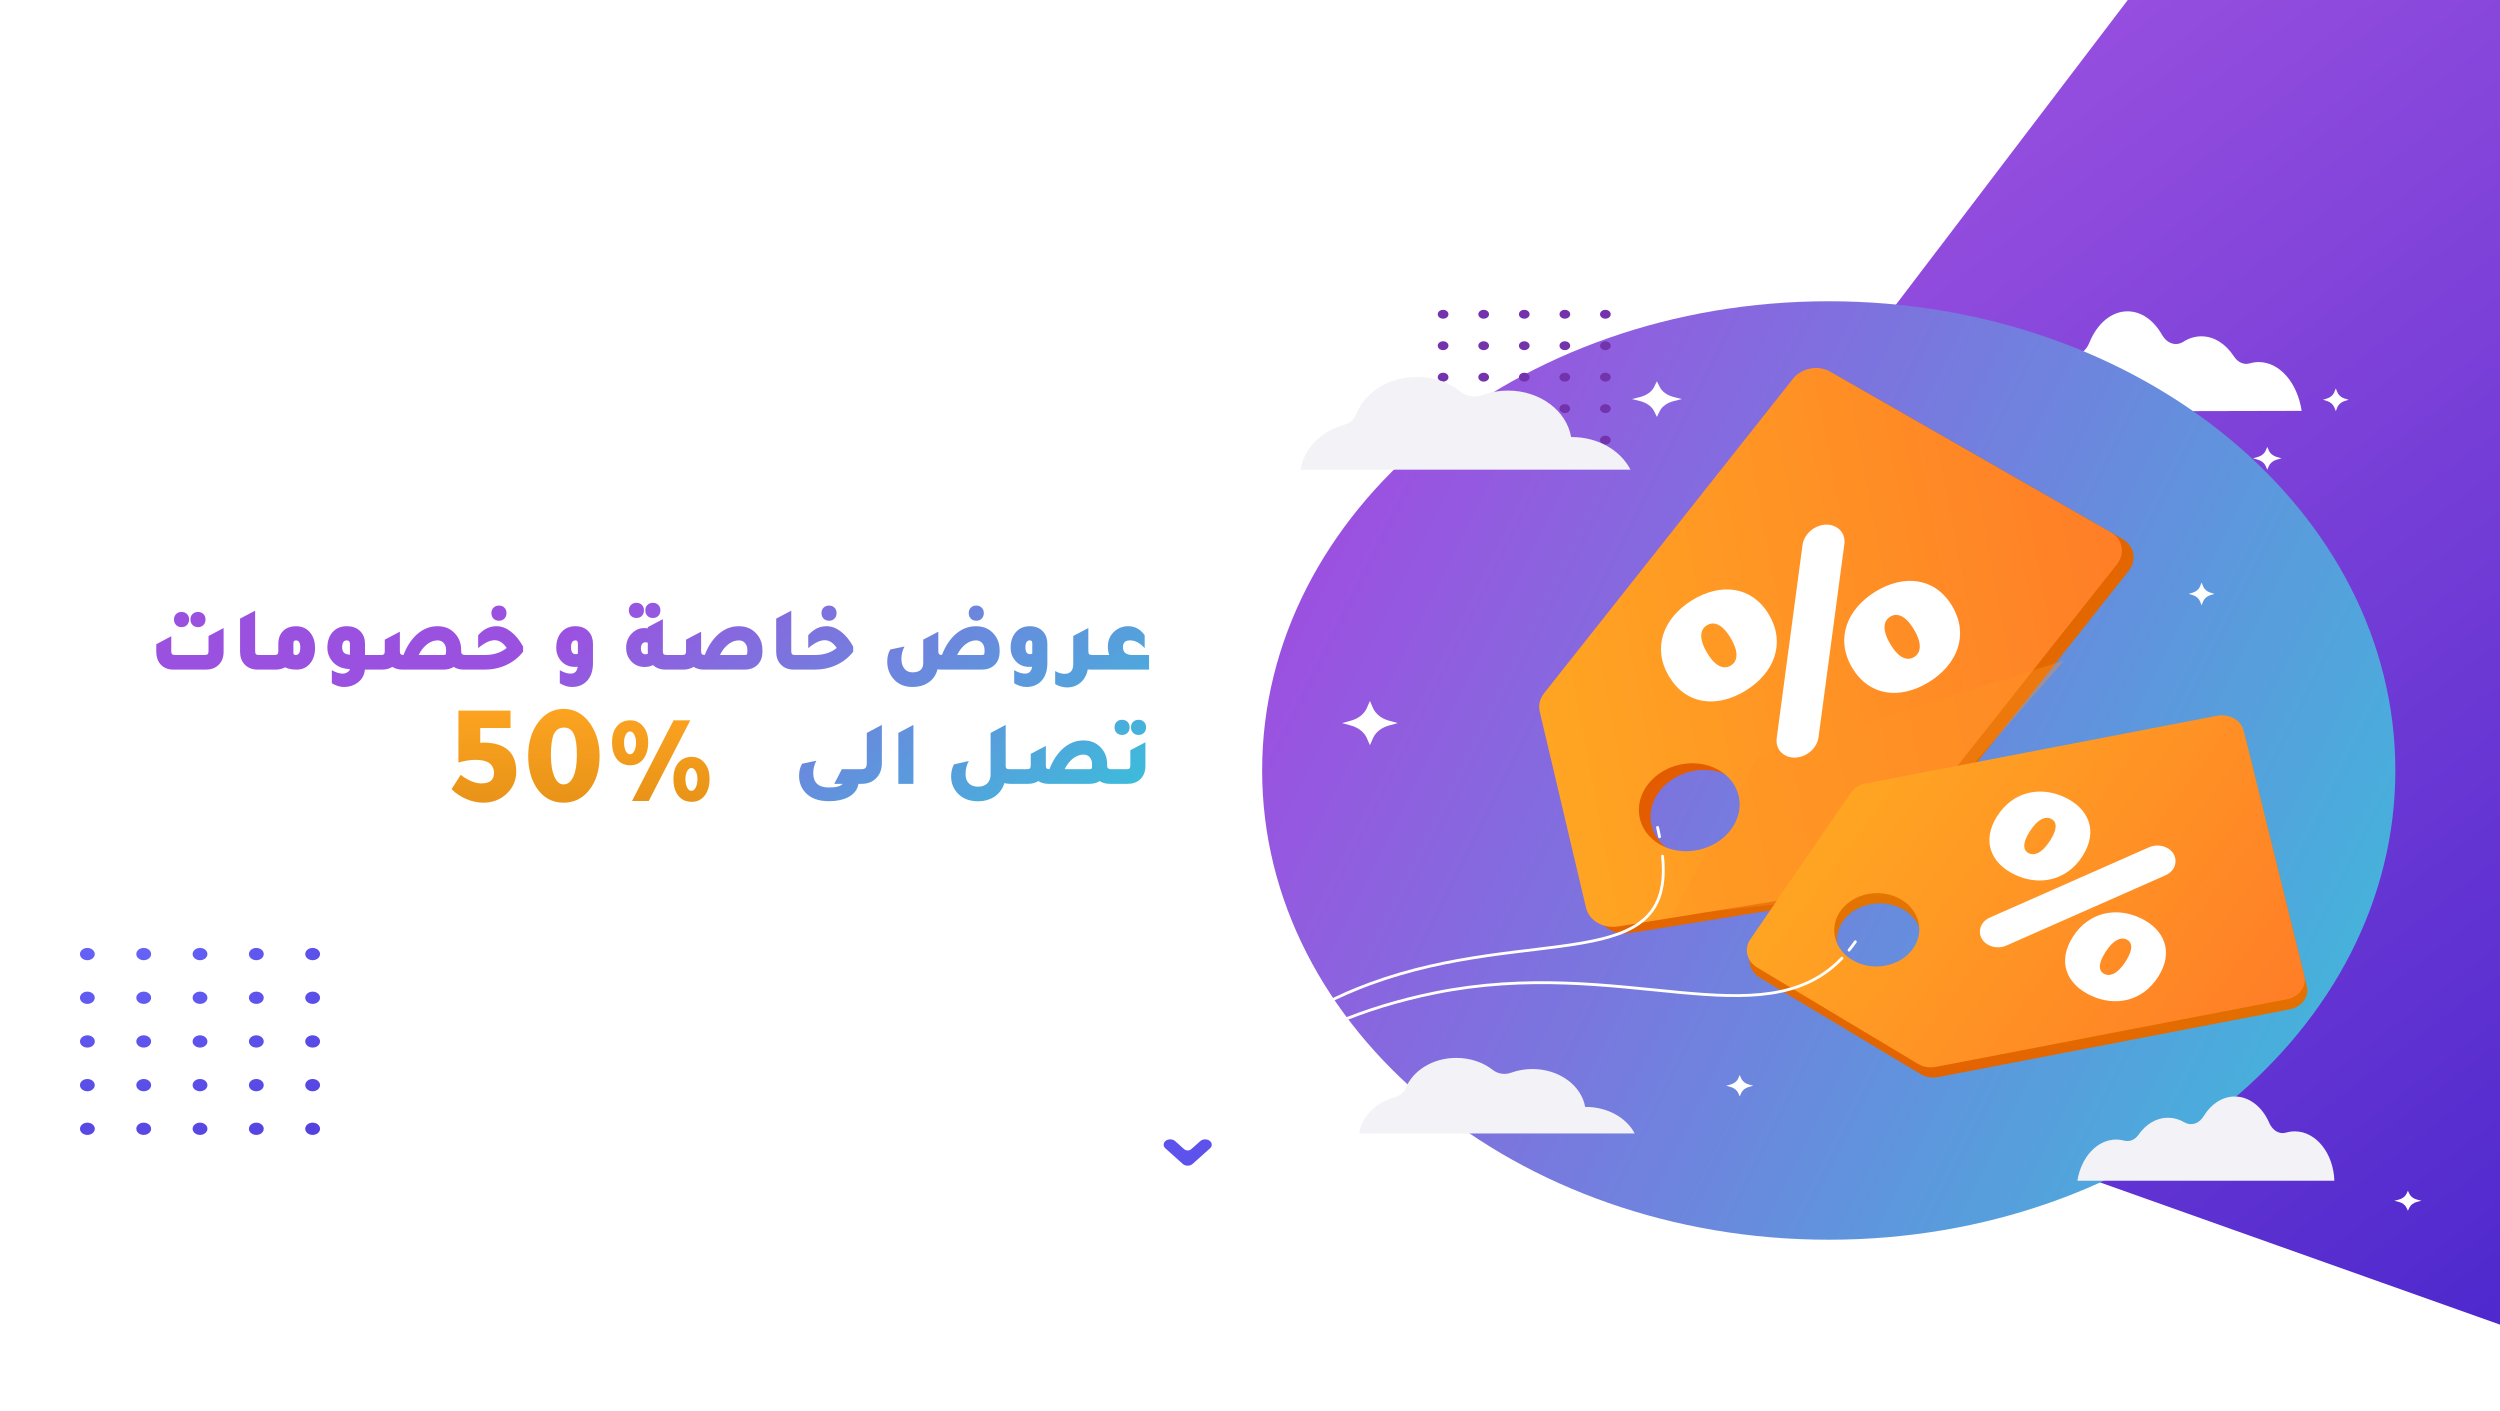 <svg width="1751" height="988" viewBox="0 0 1751 988" fill="none" xmlns="http://www.w3.org/2000/svg">
<g filter="url(#filter0_d_649_7135)">
<path d="M127.176 435.24C125.597 435.24 124.317 434.749 123.336 433.768C122.354 432.744 121.864 431.443 121.864 429.864C121.864 428.285 122.354 427.027 123.336 426.088C124.317 425.107 125.597 424.616 127.176 424.616C128.754 424.616 130.013 425.107 130.952 426.088C131.933 427.027 132.424 428.285 132.424 429.864C132.424 431.485 131.933 432.787 130.952 433.768C130.013 434.749 128.754 435.24 127.176 435.24ZM138.696 435.24C137.117 435.24 135.837 434.749 134.856 433.768C133.874 432.744 133.384 431.443 133.384 429.864C133.384 428.285 133.874 427.027 134.856 426.088C135.837 425.107 137.117 424.616 138.696 424.616C140.274 424.616 141.533 425.107 142.472 426.088C143.453 427.027 143.944 428.285 143.944 429.864C143.944 431.485 143.453 432.787 142.472 433.768C141.533 434.749 140.274 435.24 138.696 435.24ZM121.352 465C117.554 465 114.546 463.72 112.328 461.16C110.408 458.899 109.448 455.997 109.448 452.456V447.208L119.944 441.64V451.944C119.944 453.053 120.136 453.8 120.52 454.184C120.904 454.568 121.65 454.76 122.76 454.76H143.24C144.349 454.76 145.096 454.568 145.48 454.184C145.864 453.8 146.056 453.053 146.056 451.944V441.448L156.616 435.88V452.456C156.616 456.509 155.336 459.688 152.776 461.992C150.557 463.997 147.698 465 144.2 465H121.352ZM180.551 465C176.54 465 173.404 463.72 171.143 461.16C169.138 458.899 168.135 455.997 168.135 452.456V429.288L178.695 423.72V451.944C178.695 453.053 178.887 453.8 179.271 454.184C179.655 454.568 180.402 454.76 181.511 454.76H187.463V465H180.551ZM194.941 446.952C194.941 442.941 196.199 439.805 198.717 437.544C200.935 435.581 203.773 434.6 207.229 434.6C211.666 434.6 215.101 436.221 217.533 439.464C219.623 442.195 220.669 445.629 220.669 449.768C220.669 454.589 219.346 458.408 216.701 461.224C214.397 463.741 211.41 465 207.741 465C204.455 465 201.767 464.467 199.677 463.4C197.757 464.467 195.559 465 193.085 465H186.172V454.76H192.125C193.234 454.76 193.981 454.568 194.365 454.184C194.749 453.8 194.941 453.053 194.941 451.944V446.952ZM205.501 453.416C205.501 454.312 206.055 454.76 207.165 454.76C209.255 454.76 210.301 452.968 210.301 449.384C210.301 446.141 209.277 444.52 207.229 444.52C206.077 444.52 205.501 445.203 205.501 446.568V453.416ZM262.046 454.76V465H255.582C255.198 468.968 253.406 472.083 250.206 474.344C247.56 476.221 244.467 477.16 240.926 477.16C238.11 477.16 235.272 476.285 232.414 474.536V465.384C235.187 467.005 237.726 467.816 240.03 467.816C241.224 467.816 242.312 467.496 243.294 466.856C244.318 466.259 244.915 465.533 245.086 464.68C244.318 464.637 243.358 464.531 242.206 464.36C238.067 463.72 234.782 461.843 232.35 458.728C230.302 456.083 229.278 453.096 229.278 449.768C229.278 444.947 230.622 441.149 233.31 438.376C235.742 435.859 238.92 434.6 242.846 434.6C247.07 434.6 250.334 435.88 252.638 438.44C254.643 440.616 255.646 443.453 255.646 446.952V454.76H262.046ZM245.086 446.952C245.086 445.331 244.339 444.52 242.846 444.52C240.712 444.52 239.646 446.141 239.646 449.384C239.646 452.029 240.712 453.629 242.846 454.184C243.144 454.269 243.656 454.376 244.382 454.504C244.68 454.504 244.915 454.525 245.086 454.568V446.952ZM325.823 454.76H331.775V465H324.863C322.047 465 319.679 464.36 317.759 463.08C315.796 464.36 313.407 465 310.591 465H281.919C279.188 465 276.82 464.36 274.815 463.08C272.724 464.36 270.335 465 267.647 465H260.735V454.76H266.687C267.796 454.76 268.543 454.568 268.927 454.184C269.311 453.8 269.503 453.053 269.503 451.944V444.008L280.063 438.44V451.944C280.063 453.011 280.234 453.736 280.575 454.12C280.916 454.504 281.599 454.717 282.623 454.76C284.842 448.872 287.914 444.115 291.839 440.488C296.148 436.563 301.012 434.6 306.431 434.6C311.679 434.6 315.86 436.413 318.975 440.04C321.663 443.112 323.007 446.867 323.007 451.304V452.456C323.007 453.992 323.946 454.76 325.823 454.76ZM310.271 454.76C311.295 454.76 311.914 454.632 312.127 454.376C312.34 454.077 312.447 453.267 312.447 451.944V451.304C312.447 449.256 311.892 447.613 310.783 446.376C309.716 445.139 308.287 444.52 306.495 444.52C303.935 444.52 301.46 445.437 299.071 447.272C296.724 449.107 294.783 451.603 293.247 454.76H310.271ZM349.493 430.76C347.914 430.76 346.634 430.269 345.653 429.288C344.672 428.264 344.181 426.963 344.181 425.384C344.181 423.805 344.672 422.547 345.653 421.608C346.634 420.627 347.914 420.136 349.493 420.136C351.072 420.136 352.33 420.627 353.269 421.608C354.25 422.547 354.741 423.805 354.741 425.384C354.741 427.005 354.25 428.307 353.269 429.288C352.33 430.269 351.072 430.76 349.493 430.76ZM330.485 465V454.76H339.445C345.802 454.76 350.944 453.117 354.869 449.832C352.437 446.205 349.621 444.392 346.421 444.392C343.178 444.392 339.338 446.248 334.901 449.96V440.936C338.57 436.712 342.816 434.6 347.637 434.6H347.765C351.221 434.6 354.57 435.859 357.813 438.376C361.056 440.851 363.914 444.349 366.389 448.872V452.456C363.274 456.467 359.37 459.56 354.677 461.736C349.984 463.912 344.885 465 339.381 465H330.485ZM404.63 463.016C404.161 463.059 403.457 463.08 402.518 463.08C398.422 463.08 395.137 461.565 392.662 458.536C390.614 456.061 389.59 453.139 389.59 449.768C389.59 444.989 390.934 441.192 393.622 438.376C396.011 435.859 399.147 434.6 403.03 434.6C406.998 434.6 410.113 435.88 412.374 438.44C414.337 440.616 415.318 443.453 415.318 446.952V460.392C415.318 466.28 413.654 470.717 410.326 473.704C407.766 476.008 404.523 477.16 400.598 477.16C397.782 477.16 394.945 476.285 392.086 474.536V465.384C394.859 467.005 397.398 467.816 399.702 467.816C402.518 467.816 404.161 466.216 404.63 463.016ZM404.758 446.568C404.758 445.203 404.182 444.52 403.03 444.52C400.982 444.52 399.958 446.141 399.958 449.384C399.958 452.584 401.025 454.184 403.158 454.184C403.841 454.184 404.374 454.056 404.758 453.8V446.568ZM445.777 428.84C444.198 428.84 442.918 428.349 441.937 427.368C440.956 426.344 440.465 425.043 440.465 423.464C440.465 421.885 440.956 420.627 441.937 419.688C442.918 418.707 444.198 418.216 445.777 418.216C447.356 418.216 448.614 418.707 449.553 419.688C450.534 420.627 451.025 421.885 451.025 423.464C451.025 425.085 450.534 426.387 449.553 427.368C448.614 428.349 447.356 428.84 445.777 428.84ZM457.297 428.84C455.718 428.84 454.438 428.349 453.457 427.368C452.476 426.344 451.985 425.043 451.985 423.464C451.985 421.885 452.476 420.627 453.457 419.688C454.438 418.707 455.718 418.216 457.297 418.216C458.876 418.216 460.134 418.707 461.073 419.688C462.054 420.627 462.545 421.885 462.545 423.464C462.545 425.085 462.054 426.387 461.073 427.368C460.134 428.349 458.876 428.84 457.297 428.84ZM467.089 454.76H473.041V465H466.129C462.545 465 459.622 463.933 457.361 461.8C455.74 462.696 453.777 463.144 451.473 463.144C447.377 463.144 444.092 461.629 441.617 458.6C439.569 456.125 438.545 453.203 438.545 449.832C438.545 445.523 440.017 441.981 442.961 439.208C445.393 436.989 448.124 435.88 451.153 435.88C452.134 435.88 452.988 435.965 453.713 436.136V435.24L464.273 429.672V451.944C464.273 453.053 464.465 453.8 464.849 454.184C465.233 454.568 465.98 454.76 467.089 454.76ZM453.713 446.184C453.201 445.971 452.625 445.864 451.985 445.864C451.046 445.864 450.3 446.248 449.745 447.016C449.19 447.784 448.913 448.808 448.913 450.088C448.913 452.861 449.98 454.248 452.113 454.248C452.71 454.248 453.265 454.12 453.777 453.864C453.734 453.565 453.713 453.096 453.713 452.456V446.184ZM493.623 454.76C495.842 448.872 498.914 444.115 502.839 440.488C507.148 436.563 512.012 434.6 517.431 434.6C522.679 434.6 526.86 436.413 529.975 440.04C532.663 443.112 534.007 446.867 534.007 451.304V452.456C534.007 456.552 532.727 459.731 530.167 461.992C527.948 463.997 525.09 465 521.591 465H492.919C490.188 465 487.82 464.36 485.815 463.08C483.724 464.36 481.335 465 478.647 465H471.735V454.76H477.687C478.796 454.76 479.543 454.568 479.927 454.184C480.311 453.8 480.503 453.053 480.503 451.944V444.008L491.063 438.44V451.944C491.063 453.011 491.234 453.736 491.575 454.12C491.916 454.504 492.599 454.717 493.623 454.76ZM523.447 451.944V451.304C523.447 449.256 522.892 447.613 521.783 446.376C520.716 445.139 519.287 444.52 517.495 444.52C514.935 444.52 512.46 445.437 510.071 447.272C507.724 449.107 505.783 451.603 504.247 454.76H521.271C522.295 454.76 522.914 454.632 523.127 454.376C523.34 454.077 523.447 453.267 523.447 451.944ZM556.051 465C552.04 465 548.904 463.72 546.643 461.16C544.638 458.899 543.635 455.997 543.635 452.456V429.288L554.195 423.72V451.944C554.195 453.053 554.387 453.8 554.771 454.184C555.155 454.568 555.902 454.76 557.011 454.76H562.963V465H556.051ZM580.681 430.76C579.102 430.76 577.822 430.269 576.841 429.288C575.859 428.264 575.369 426.963 575.369 425.384C575.369 423.805 575.859 422.547 576.841 421.608C577.822 420.627 579.102 420.136 580.681 420.136C582.259 420.136 583.518 420.627 584.457 421.608C585.438 422.547 585.929 423.805 585.929 425.384C585.929 427.005 585.438 428.307 584.457 429.288C583.518 430.269 582.259 430.76 580.681 430.76ZM561.672 465V454.76H570.633C576.99 454.76 582.131 453.117 586.057 449.832C583.625 446.205 580.809 444.392 577.609 444.392C574.366 444.392 570.526 446.248 566.089 449.96V440.936C569.758 436.712 574.003 434.6 578.825 434.6H578.953C582.409 434.6 585.758 435.859 589.001 438.376C592.243 440.851 595.102 444.349 597.576 448.872V452.456C594.462 456.467 590.558 459.56 585.865 461.736C581.171 463.912 576.073 465 570.569 465H561.672ZM683.818 430.76C682.239 430.76 680.959 430.269 679.978 429.288C678.996 428.264 678.506 426.963 678.506 425.384C678.506 423.805 678.996 422.547 679.978 421.608C680.959 420.627 682.239 420.136 683.818 420.136C685.396 420.136 686.655 420.627 687.594 421.608C688.575 422.547 689.066 423.805 689.066 425.384C689.066 427.005 688.575 428.307 687.594 429.288C686.655 430.269 685.396 430.76 683.818 430.76ZM659.754 454.76C661.972 448.872 665.044 444.115 668.97 440.488C673.279 436.563 678.143 434.6 683.562 434.6C688.81 434.6 692.991 436.413 696.106 440.04C698.794 443.112 700.138 446.867 700.138 451.304V452.456C700.138 456.552 698.858 459.731 696.298 461.992C694.079 463.997 691.22 465 687.722 465H659.05C658.196 465 657.386 464.936 656.618 464.808C655.636 468.819 653.46 471.933 650.09 474.152C647.06 476.157 643.412 477.16 639.146 477.16C633.172 477.16 628.543 475.048 625.258 470.824C622.698 467.581 621.418 463.741 621.418 459.304C621.418 456.147 622.122 453.352 623.53 450.92L633.514 448.808C632.063 451.581 631.338 454.461 631.338 457.448C631.338 460.307 632.042 462.611 633.45 464.36C634.858 466.067 636.756 466.92 639.146 466.92C644.138 466.92 646.634 464.701 646.634 460.264V444.008L657.194 438.44V451.944C657.194 453.011 657.364 453.736 657.706 454.12C658.047 454.504 658.73 454.717 659.754 454.76ZM689.578 451.944V451.304C689.578 449.256 689.023 447.613 687.914 446.376C686.847 445.139 685.418 444.52 683.626 444.52C681.066 444.52 678.591 445.437 676.202 447.272C673.855 449.107 671.914 451.603 670.378 454.76H687.402C688.426 454.76 689.044 454.632 689.257 454.376C689.471 454.077 689.578 453.267 689.578 451.944ZM722.88 463.016C722.411 463.059 721.707 463.08 720.768 463.08C716.672 463.08 713.387 461.565 710.912 458.536C708.864 456.061 707.84 453.139 707.84 449.768C707.84 444.989 709.184 441.192 711.872 438.376C714.261 435.859 717.397 434.6 721.28 434.6C725.248 434.6 728.363 435.88 730.624 438.44C732.587 440.616 733.568 443.453 733.568 446.952V460.392C733.568 466.28 731.904 470.717 728.576 473.704C726.016 476.008 722.773 477.16 718.848 477.16C716.032 477.16 713.195 476.285 710.336 474.536V465.384C713.109 467.005 715.648 467.816 717.952 467.816C720.768 467.816 722.411 466.216 722.88 463.016ZM723.008 446.568C723.008 445.203 722.432 444.52 721.28 444.52C719.232 444.52 718.208 446.141 718.208 449.384C718.208 452.584 719.275 454.184 721.408 454.184C722.091 454.184 722.624 454.056 723.008 453.8V446.568ZM765.083 454.76H771.035V465H764.123C763.568 465 762.822 464.957 761.883 464.872C760.816 470.248 758.086 474.003 753.691 476.136C751.771 477.032 749.723 477.48 747.547 477.48C744.646 477.48 741.808 476.712 739.035 475.176V466.024C741.296 467.304 743.472 467.944 745.563 467.944C746.416 467.944 747.206 467.837 747.931 467.624C750.448 466.813 751.707 464.659 751.707 461.16V441.448L762.267 435.88V451.944C762.267 453.053 762.459 453.8 762.843 454.184C763.227 454.568 763.974 454.76 765.083 454.76ZM804.807 454.76V465H769.735V454.76H776.903C776.263 453.011 775.943 451.069 775.943 448.936C775.943 444.371 777.586 440.701 780.871 437.928C783.559 435.709 786.652 434.6 790.151 434.6C794.93 434.6 798.791 436.712 801.735 440.936V449.96C798.45 446.333 795.015 444.52 791.431 444.52C791.303 444.52 791.196 444.52 791.111 444.52C788.039 444.605 786.503 446.205 786.503 449.32C786.503 452.947 788.764 454.76 793.287 454.76H804.807ZM601.268 545C600.585 549.096 598.153 552.232 593.972 554.408C590.388 556.243 585.929 557.16 580.596 557.16C573.129 557.16 567.54 555.048 563.828 550.824C561.054 547.667 559.668 543.827 559.668 539.304C559.668 536.147 560.372 533.352 561.78 530.92L571.764 528.808C570.313 531.581 569.588 534.461 569.588 537.448C569.588 544.189 573.257 547.56 580.596 547.56C585.588 547.56 588.788 546.707 590.196 545H584.308L589.62 534.76H601.46V545H601.268ZM599.547 545V534.76H602.94C604.561 534.76 605.649 534.461 606.204 533.864C606.801 533.224 607.1 532.051 607.1 530.344V509.352L617.66 503.72V530.408C617.66 534.931 616.273 538.536 613.5 541.224C610.94 543.741 607.569 545 603.388 545H599.547ZM629.198 545V509.352L639.758 503.72V545H629.198ZM707.256 534.76H714.424V545H707.512C706.189 545 704.845 544.829 703.48 544.488C702.242 548.584 699.832 551.805 696.248 554.152C693.048 556.2 689.336 557.224 685.112 557.224C678.669 557.224 673.698 555.155 670.2 551.016C667.512 547.859 666.168 544.125 666.168 539.816C666.168 536.659 666.829 533.843 668.152 531.368L678.583 529C677.048 531.603 676.28 534.653 676.28 538.152C676.28 540.968 677.048 543.144 678.583 544.68C680.12 546.216 682.296 546.984 685.112 546.984C687.8 546.984 689.912 546.237 691.448 544.744C693.026 543.208 693.816 541.117 693.816 538.472V509.352L704.376 503.72V531.944C704.376 532.115 704.376 532.221 704.376 532.264C704.376 533.203 704.568 533.864 704.952 534.248C705.378 534.589 706.146 534.76 707.256 534.76ZM778.261 534.76H784.213V545H777.301C774.485 545 772.117 544.36 770.197 543.08C768.234 544.36 765.845 545 763.029 545H734.357C731.626 545 729.258 544.36 727.253 543.08C725.162 544.36 722.773 545 720.085 545H713.172V534.76H719.125C720.234 534.76 720.981 534.568 721.365 534.184C721.749 533.8 721.941 533.053 721.941 531.944V524.008L732.501 518.44V531.944C732.501 533.011 732.671 533.736 733.013 534.12C733.354 534.504 734.037 534.717 735.061 534.76C737.279 528.872 740.351 524.115 744.277 520.488C748.586 516.563 753.45 514.6 758.869 514.6C764.117 514.6 768.298 516.413 771.413 520.04C774.101 523.112 775.445 526.867 775.445 531.304V532.456C775.445 533.992 776.383 534.76 778.261 534.76ZM762.709 534.76C763.733 534.76 764.351 534.632 764.565 534.376C764.778 534.077 764.885 533.267 764.885 531.944V531.304C764.885 529.256 764.33 527.613 763.221 526.376C762.154 525.139 760.725 524.52 758.933 524.52C756.373 524.52 753.898 525.437 751.509 527.272C749.162 529.107 747.221 531.603 745.685 534.76H762.709ZM785.931 510.76C784.352 510.76 783.072 510.269 782.09 509.288C781.109 508.264 780.618 506.963 780.618 505.384C780.618 503.805 781.109 502.547 782.09 501.608C783.072 500.627 784.352 500.136 785.931 500.136C787.509 500.136 788.768 500.627 789.707 501.608C790.688 502.547 791.179 503.805 791.179 505.384C791.179 507.005 790.688 508.307 789.707 509.288C788.768 510.269 787.509 510.76 785.931 510.76ZM797.451 510.76C795.872 510.76 794.592 510.269 793.611 509.288C792.629 508.264 792.139 506.963 792.139 505.384C792.139 503.805 792.629 502.547 793.611 501.608C794.592 500.627 795.872 500.136 797.451 500.136C799.029 500.136 800.288 500.627 801.227 501.608C802.208 502.547 802.699 503.805 802.699 505.384C802.699 507.005 802.208 508.307 801.227 509.288C800.288 510.269 799.029 510.76 797.451 510.76ZM782.922 545V534.76H788.875C789.984 534.76 790.731 534.568 791.115 534.184C791.499 533.8 791.691 533.053 791.691 531.944V521.448L802.251 515.88V532.456C802.251 536.509 800.971 539.688 798.411 541.992C796.192 543.997 793.333 545 789.835 545H782.922Z" fill="url(#paint0_linear_649_7135)"/>
</g>
<g filter="url(#filter1_d_649_7135)">
<path d="M357.573 507.9H336.373V518.3C336.973 518.167 337.573 518.1 338.173 518.1C353.773 518.1 361.573 524.9 361.573 538.5C361.573 544.767 359.173 550.067 354.373 554.4C349.973 558.267 344.673 560.2 338.473 560.2C334.539 560.2 330.539 559.333 326.473 557.6C322.473 555.867 319.073 553.567 316.273 550.7L322.673 540.7C327.873 544.7 332.706 546.7 337.173 546.7C343.039 546.7 345.973 544.3 345.973 539.5C345.973 533.3 341.673 530.2 333.073 530.2C329.406 530.2 325.406 530.833 321.073 532.1V495.7H357.573V507.9ZM394.753 494.5C402.62 494.5 409.02 498.233 413.953 505.7C417.953 511.833 419.953 519.1 419.953 527.5C419.953 537.567 417.386 545.7 412.253 551.9C407.653 557.433 401.82 560.2 394.753 560.2C386.62 560.2 380.253 556.633 375.653 549.5C371.853 543.567 369.953 536.233 369.953 527.5C369.953 517.7 372.486 509.6 377.553 503.2C382.153 497.4 387.886 494.5 394.753 494.5ZM395.053 507.6C391.786 507.6 389.42 509.1 387.953 512.1C386.553 515.1 385.853 520.033 385.853 526.9C385.853 533.367 386.72 538.5 388.453 542.3C390.053 545.7 392.12 547.4 394.653 547.4C397.586 547.4 399.886 545.6 401.553 542C403.22 538.333 404.053 533.3 404.053 526.9C404.053 520.1 403.353 515.2 401.953 512.2C400.553 509.133 398.253 507.6 395.053 507.6ZM453.98 517.8C453.98 522.733 452.846 526.667 450.58 529.6C448.313 532.533 445.28 534 441.48 534C437.48 534 434.346 532.567 432.08 529.7C429.813 526.833 428.68 522.9 428.68 517.9C428.68 513.167 429.813 509.433 432.08 506.7C434.413 503.9 437.546 502.5 441.48 502.5C445.146 502.5 448.146 503.933 450.48 506.8C452.813 509.6 453.98 513.267 453.98 517.8ZM445.48 518C445.48 515.867 445.08 514.067 444.28 512.6C443.48 511.067 442.48 510.3 441.28 510.3C440.08 510.3 439.08 511.033 438.28 512.5C437.48 513.967 437.08 515.8 437.08 518C437.08 520.467 437.48 522.467 438.28 524C439.08 525.533 440.08 526.3 441.28 526.3C442.48 526.3 443.48 525.533 444.28 524C445.08 522.4 445.48 520.4 445.48 518ZM442.68 559L471.78 502.5H483.48L454.38 559H442.68ZM496.98 543.4C496.98 548.333 495.846 552.267 493.58 555.2C491.313 558.133 488.28 559.6 484.48 559.6C480.48 559.6 477.346 558.167 475.08 555.3C472.813 552.433 471.68 548.5 471.68 543.5C471.68 538.767 472.813 535.033 475.08 532.3C477.413 529.5 480.546 528.1 484.48 528.1C488.146 528.1 491.146 529.533 493.48 532.4C495.813 535.2 496.98 538.867 496.98 543.4ZM488.48 543.6C488.48 541.467 488.08 539.667 487.28 538.2C486.48 536.667 485.48 535.9 484.28 535.9C483.08 535.9 482.08 536.633 481.28 538.1C480.48 539.567 480.08 541.4 480.08 543.6C480.08 546.067 480.48 548.067 481.28 549.6C482.08 551.133 483.08 551.9 484.28 551.9C485.48 551.9 486.48 551.133 487.28 549.6C488.08 548 488.48 546 488.48 543.6Z" fill="url(#paint1_linear_649_7135)"/>
</g>
<path d="M1067.99 748.416C1018.67 694.981 1018.67 608.367 1067.99 554.932L1537.5 -62.042C1586.81 -115.477 1735.48 -81.701 1784.79 -28.266C1834.11 25.169 1969.69 934.565 1920.37 988L1246.55 748.416C1197.24 801.851 1117.3 801.851 1067.99 748.416Z" fill="url(#paint2_linear_649_7135)"/>
<path d="M1612.05 287.77L1413.08 288.23C1413.77 265.348 1427.18 247.149 1443.67 247.11C1446 247.105 1448.23 247.462 1450.43 248.137C1455.57 249.756 1460.87 246.391 1463.44 239.951C1468.68 226.891 1478.65 218.078 1490.06 218.052C1499.79 218.029 1508.47 224.352 1514.12 234.261C1517.79 240.687 1523.94 242.711 1529.26 239.346C1533.11 236.891 1537.34 235.567 1541.83 235.557C1550.85 235.536 1558.98 240.954 1564.63 249.594C1567.42 253.892 1571.69 255.695 1575.76 254.507C1577.76 253.914 1579.8 253.592 1581.93 253.587C1596.74 253.553 1609.12 268.204 1612.08 287.77L1612.05 287.77Z" fill="white"/>
<path d="M1280.85 868.306C1500.02 868.306 1677.7 721.163 1677.7 539.653C1677.7 358.143 1500.02 211 1280.85 211C1061.68 211 884 358.143 884 539.653C884 721.163 1061.68 868.306 1280.85 868.306Z" fill="url(#paint3_linear_649_7135)"/>
<path d="M1014.5 220.106C1014.5 221.805 1012.83 223.212 1010.75 223.212C1008.67 223.212 1007 221.829 1007 220.106C1007 218.383 1008.67 217 1010.75 217C1012.83 217 1014.5 218.383 1014.5 220.106Z" fill="#7233AD"/>
<path d="M1039.17 223.212C1041.24 223.212 1042.92 221.821 1042.92 220.106C1042.92 218.391 1041.24 217 1039.17 217C1037.1 217 1035.42 218.391 1035.42 220.106C1035.42 221.821 1037.1 223.212 1039.17 223.212Z" fill="#7233AD"/>
<path d="M1067.59 223.212C1069.67 223.212 1071.34 221.821 1071.34 220.106C1071.34 218.391 1069.67 217 1067.59 217C1065.52 217 1063.84 218.391 1063.84 220.106C1063.84 221.821 1065.52 223.212 1067.59 223.212Z" fill="#7233AD"/>
<path d="M1096.02 223.212C1098.09 223.212 1099.77 221.821 1099.77 220.106C1099.77 218.391 1098.09 217 1096.02 217C1093.94 217 1092.27 218.391 1092.27 220.106C1092.27 221.821 1093.94 223.212 1096.02 223.212Z" fill="#7233AD"/>
<path d="M1128.16 220.106C1128.16 221.805 1126.49 223.212 1124.41 223.212C1122.33 223.212 1120.66 221.829 1120.66 220.106C1120.66 218.383 1122.33 217 1124.41 217C1126.49 217 1128.16 218.383 1128.16 220.106Z" fill="#7233AD"/>
<path d="M1014.5 242.139C1014.5 243.838 1012.83 245.245 1010.75 245.245C1008.67 245.245 1007 243.862 1007 242.139C1007 240.416 1008.67 239.033 1010.75 239.033C1012.83 239.033 1014.5 240.416 1014.5 242.139Z" fill="#7233AD"/>
<path d="M1039.17 245.245C1041.24 245.245 1042.92 243.855 1042.92 242.139C1042.92 240.424 1041.24 239.033 1039.17 239.033C1037.1 239.033 1035.42 240.424 1035.42 242.139C1035.42 243.855 1037.1 245.245 1039.17 245.245Z" fill="#7233AD"/>
<path d="M1067.59 245.245C1069.67 245.245 1071.34 243.855 1071.34 242.139C1071.34 240.424 1069.67 239.033 1067.59 239.033C1065.52 239.033 1063.84 240.424 1063.84 242.139C1063.84 243.855 1065.52 245.245 1067.59 245.245Z" fill="#7233AD"/>
<path d="M1096.02 245.245C1098.09 245.245 1099.77 243.855 1099.77 242.139C1099.77 240.424 1098.09 239.033 1096.02 239.033C1093.94 239.033 1092.27 240.424 1092.27 242.139C1092.27 243.855 1093.94 245.245 1096.02 245.245Z" fill="#7233AD"/>
<path d="M1128.16 242.139C1128.16 243.838 1126.49 245.245 1124.41 245.245C1122.33 245.245 1120.66 243.862 1120.66 242.139C1120.66 240.416 1122.33 239.033 1124.41 239.033C1126.49 239.033 1128.16 240.416 1128.16 242.139Z" fill="#7233AD"/>
<path d="M1014.5 264.172C1014.5 265.871 1012.83 267.278 1010.75 267.278C1008.67 267.278 1007 265.895 1007 264.172C1007 262.45 1008.67 261.066 1010.75 261.066C1012.83 261.066 1014.5 262.45 1014.5 264.172Z" fill="#7233AD"/>
<path d="M1042.92 264.172C1042.92 265.871 1041.25 267.278 1039.17 267.278C1037.09 267.278 1035.42 265.895 1035.42 264.172C1035.42 262.45 1037.09 261.066 1039.17 261.066C1041.25 261.066 1042.92 262.45 1042.92 264.172Z" fill="#7233AD"/>
<path d="M1071.34 264.172C1071.34 265.871 1069.67 267.278 1067.59 267.278C1065.51 267.278 1063.84 265.895 1063.84 264.172C1063.84 262.45 1065.51 261.066 1067.59 261.066C1069.67 261.066 1071.34 262.45 1071.34 264.172Z" fill="#7233AD"/>
<path d="M1099.74 264.172C1099.74 265.871 1098.07 267.278 1095.98 267.278C1093.9 267.278 1092.23 265.895 1092.23 264.172C1092.23 262.45 1093.9 261.066 1095.98 261.066C1098.07 261.066 1099.74 262.45 1099.74 264.172Z" fill="#7233AD"/>
<path d="M1128.16 264.172C1128.16 265.871 1126.49 267.278 1124.41 267.278C1122.33 267.278 1120.66 265.895 1120.66 264.172C1120.66 262.45 1122.33 261.066 1124.41 261.066C1126.49 261.066 1128.16 262.45 1128.16 264.172Z" fill="#7233AD"/>
<path d="M1014.5 286.206C1014.5 287.904 1012.83 289.312 1010.75 289.312C1008.67 289.312 1007 287.928 1007 286.206C1007 284.483 1008.67 283.1 1010.75 283.1C1012.83 283.1 1014.5 284.483 1014.5 286.206Z" fill="#7233AD"/>
<path d="M1042.92 286.206C1042.92 287.904 1041.25 289.312 1039.17 289.312C1037.09 289.312 1035.42 287.928 1035.42 286.206C1035.42 284.483 1037.09 283.1 1039.17 283.1C1041.25 283.1 1042.92 284.483 1042.92 286.206Z" fill="#7233AD"/>
<path d="M1071.34 286.206C1071.34 287.904 1069.67 289.312 1067.59 289.312C1065.51 289.312 1063.84 287.928 1063.84 286.206C1063.84 284.483 1065.51 283.1 1067.59 283.1C1069.67 283.1 1071.34 284.483 1071.34 286.206Z" fill="#7233AD"/>
<path d="M1099.74 286.206C1099.74 287.904 1098.07 289.312 1095.98 289.312C1093.9 289.312 1092.23 287.928 1092.23 286.206C1092.23 284.483 1093.9 283.1 1095.98 283.1C1098.07 283.1 1099.74 284.483 1099.74 286.206Z" fill="#7233AD"/>
<path d="M1128.16 286.206C1128.16 287.904 1126.49 289.312 1124.41 289.312C1122.33 289.312 1120.66 287.928 1120.66 286.206C1120.66 284.483 1122.33 283.1 1124.41 283.1C1126.49 283.1 1128.16 284.483 1128.16 286.206Z" fill="#7233AD"/>
<path d="M1014.5 308.238C1014.5 309.937 1012.83 311.344 1010.75 311.344C1008.67 311.344 1007 309.961 1007 308.238C1007 306.515 1008.67 305.132 1010.75 305.132C1012.83 305.132 1014.5 306.515 1014.5 308.238Z" fill="#7233AD"/>
<path d="M1042.92 308.238C1042.92 309.937 1041.25 311.344 1039.17 311.344C1037.09 311.344 1035.42 309.961 1035.42 308.238C1035.42 306.515 1037.09 305.132 1039.17 305.132C1041.25 305.132 1042.92 306.515 1042.92 308.238Z" fill="#7233AD"/>
<path d="M1071.34 308.238C1071.34 309.937 1069.67 311.344 1067.59 311.344C1065.51 311.344 1063.84 309.961 1063.84 308.238C1063.84 306.515 1065.51 305.132 1067.59 305.132C1069.67 305.132 1071.34 306.515 1071.34 308.238Z" fill="#7233AD"/>
<path d="M1099.74 308.238C1099.74 309.937 1098.07 311.344 1095.98 311.344C1093.9 311.344 1092.23 309.961 1092.23 308.238C1092.23 306.515 1093.9 305.132 1095.98 305.132C1098.07 305.132 1099.74 306.515 1099.74 308.238Z" fill="#7233AD"/>
<path d="M1128.16 308.238C1128.16 309.937 1126.49 311.344 1124.41 311.344C1122.33 311.344 1120.66 309.961 1120.66 308.238C1120.66 306.515 1122.33 305.132 1124.41 305.132C1126.49 305.132 1128.16 306.515 1128.16 308.238Z" fill="#7233AD"/>
<path d="M61.186 672.526C64.05 672.526 66.372 670.603 66.372 668.231C66.372 665.858 64.05 663.936 61.186 663.936C58.322 663.936 56 665.858 56 668.231C56 670.603 58.322 672.526 61.186 672.526Z" fill="url(#paint4_radial_649_7135)"/>
<path d="M100.655 672.526C103.519 672.526 105.841 670.603 105.841 668.231C105.841 665.858 103.519 663.936 100.655 663.936C97.791 663.936 95.469 665.858 95.469 668.231C95.469 670.603 97.791 672.526 100.655 672.526Z" fill="url(#paint5_radial_649_7135)"/>
<path d="M145.279 668.231C145.279 670.609 142.964 672.526 140.092 672.526C137.221 672.526 134.906 670.609 134.906 668.231C134.906 665.852 137.221 663.936 140.092 663.936C142.964 663.936 145.279 665.852 145.279 668.231Z" fill="url(#paint6_radial_649_7135)"/>
<path d="M184.72 668.231C184.72 670.609 182.405 672.526 179.534 672.526C176.662 672.526 174.348 670.609 174.348 668.231C174.348 665.852 176.662 663.936 179.534 663.936C182.405 663.936 184.72 665.852 184.72 668.231Z" fill="url(#paint7_radial_649_7135)"/>
<path d="M224.158 668.231C224.158 670.609 221.843 672.526 218.971 672.526C216.1 672.526 213.785 670.609 213.785 668.231C213.785 665.852 216.1 663.936 218.971 663.936C221.843 663.936 224.158 665.852 224.158 668.231Z" fill="url(#paint8_radial_649_7135)"/>
<path d="M61.186 703.124C64.05 703.124 66.372 701.201 66.372 698.829C66.372 696.457 64.05 694.534 61.186 694.534C58.322 694.534 56 696.457 56 698.829C56 701.201 58.322 703.124 61.186 703.124Z" fill="url(#paint9_radial_649_7135)"/>
<path d="M100.655 703.124C103.519 703.124 105.841 701.201 105.841 698.829C105.841 696.457 103.519 694.534 100.655 694.534C97.791 694.534 95.469 696.457 95.469 698.829C95.469 701.201 97.791 703.124 100.655 703.124Z" fill="url(#paint10_radial_649_7135)"/>
<path d="M145.279 698.829C145.279 701.207 142.964 703.124 140.092 703.124C137.221 703.124 134.906 701.207 134.906 698.829C134.906 696.451 137.221 694.534 140.092 694.534C142.964 694.534 145.279 696.451 145.279 698.829Z" fill="url(#paint11_radial_649_7135)"/>
<path d="M184.72 698.829C184.72 701.207 182.405 703.124 179.534 703.124C176.662 703.124 174.348 701.207 174.348 698.829C174.348 696.451 176.662 694.534 179.534 694.534C182.405 694.534 184.72 696.451 184.72 698.829Z" fill="url(#paint12_radial_649_7135)"/>
<path d="M224.158 698.829C224.158 701.207 221.843 703.124 218.971 703.124C216.1 703.124 213.785 701.207 213.785 698.829C213.785 696.451 216.1 694.534 218.971 694.534C221.843 694.534 224.158 696.451 224.158 698.829Z" fill="url(#paint13_radial_649_7135)"/>
<path d="M66.4 729.428C66.4 731.806 64.085 733.723 61.214 733.723C58.342 733.723 56.027 731.806 56.027 729.428C56.027 727.05 58.342 725.133 61.214 725.133C64.085 725.133 66.4 727.05 66.4 729.428Z" fill="url(#paint14_radial_649_7135)"/>
<path d="M105.837 729.428C105.837 731.806 103.523 733.723 100.651 733.723C97.78 733.723 95.465 731.806 95.465 729.428C95.465 727.05 97.78 725.133 100.651 725.133C103.523 725.133 105.837 727.05 105.837 729.428Z" fill="url(#paint15_radial_649_7135)"/>
<path d="M145.279 729.428C145.279 731.806 142.964 733.723 140.092 733.723C137.221 733.723 134.906 731.806 134.906 729.428C134.906 727.05 137.221 725.133 140.092 725.133C142.964 725.133 145.279 727.05 145.279 729.428Z" fill="url(#paint16_radial_649_7135)"/>
<path d="M184.716 729.428C184.716 731.806 182.401 733.723 179.53 733.723C176.658 733.723 174.344 731.806 174.344 729.428C174.344 727.05 176.658 725.133 179.53 725.133C182.401 725.133 184.716 727.05 184.716 729.428Z" fill="url(#paint17_radial_649_7135)"/>
<path d="M224.154 729.428C224.154 731.806 221.839 733.723 218.967 733.723C216.096 733.723 213.781 731.806 213.781 729.428C213.781 727.05 216.096 725.133 218.967 725.133C221.839 725.133 224.154 727.05 224.154 729.428Z" fill="url(#paint18_radial_649_7135)"/>
<path d="M61.186 764.322C64.05 764.322 66.372 762.399 66.372 760.027C66.372 757.655 64.05 755.732 61.186 755.732C58.322 755.732 56 757.655 56 760.027C56 762.399 58.322 764.322 61.186 764.322Z" fill="url(#paint19_radial_649_7135)"/>
<path d="M100.655 764.322C103.519 764.322 105.841 762.399 105.841 760.027C105.841 757.655 103.519 755.732 100.655 755.732C97.791 755.732 95.469 757.655 95.469 760.027C95.469 762.399 97.791 764.322 100.655 764.322Z" fill="url(#paint20_radial_649_7135)"/>
<path d="M145.279 760.027C145.279 762.405 142.964 764.322 140.092 764.322C137.221 764.322 134.906 762.405 134.906 760.027C134.906 757.649 137.221 755.732 140.092 755.732C142.964 755.732 145.279 757.649 145.279 760.027Z" fill="url(#paint21_radial_649_7135)"/>
<path d="M184.72 760.027C184.72 762.405 182.405 764.322 179.534 764.322C176.662 764.322 174.348 762.405 174.348 760.027C174.348 757.649 176.662 755.732 179.534 755.732C182.405 755.732 184.72 757.649 184.72 760.027Z" fill="url(#paint22_radial_649_7135)"/>
<path d="M224.158 760.027C224.158 762.405 221.843 764.322 218.971 764.322C216.1 764.322 213.785 762.405 213.785 760.027C213.785 757.649 216.1 755.732 218.971 755.732C221.843 755.732 224.158 757.649 224.158 760.027Z" fill="url(#paint23_radial_649_7135)"/>
<path d="M66.4 790.602C66.4 792.98 64.085 794.897 61.214 794.897C58.342 794.897 56.027 792.98 56.027 790.602C56.027 788.224 58.342 786.307 61.214 786.307C64.085 786.307 66.4 788.224 66.4 790.602Z" fill="url(#paint24_radial_649_7135)"/>
<path d="M105.837 790.602C105.837 792.98 103.523 794.897 100.651 794.897C97.78 794.897 95.465 792.98 95.465 790.602C95.465 788.224 97.78 786.307 100.651 786.307C103.523 786.307 105.837 788.224 105.837 790.602Z" fill="url(#paint25_radial_649_7135)"/>
<path d="M145.279 790.602C145.279 792.98 142.964 794.897 140.092 794.897C137.221 794.897 134.906 792.98 134.906 790.602C134.906 788.224 137.221 786.307 140.092 786.307C142.964 786.307 145.279 788.224 145.279 790.602Z" fill="url(#paint26_radial_649_7135)"/>
<path d="M184.716 790.602C184.716 792.98 182.401 794.897 179.53 794.897C176.658 794.897 174.344 792.98 174.344 790.602C174.344 788.224 176.658 786.307 179.53 786.307C182.401 786.307 184.716 788.224 184.716 790.602Z" fill="url(#paint27_radial_649_7135)"/>
<path d="M224.154 790.602C224.154 792.98 221.839 794.897 218.967 794.897C216.096 794.897 213.781 792.98 213.781 790.602C213.781 788.224 216.096 786.307 218.967 786.307C221.839 786.307 224.154 788.224 224.154 790.602Z" fill="url(#paint28_radial_649_7135)"/>
<path d="M1486.63 377.558L1289.88 264.93C1281.54 260.152 1269.94 262.427 1263.93 270.019L1089.71 490.128C1086.69 493.951 1085.55 498.623 1086.58 502.983L1119.03 640.511C1121.16 649.579 1131.1 655.265 1141.78 653.532L1303.81 627.337C1308.95 626.51 1313.61 623.856 1316.64 620.033L1490.85 399.925C1496.86 392.332 1494.97 382.336 1486.63 377.558ZM1170.69 596.119C1154.88 587.068 1151.29 568.055 1162.68 553.672C1174.08 539.261 1196.15 534.935 1211.96 544.007C1227.77 553.058 1231.36 572.071 1219.98 586.476C1208.6 600.859 1186.53 605.186 1170.72 596.135L1170.69 596.119Z" fill="url(#paint29_linear_649_7135)"/>
<path d="M1478.47 372.903L1281.72 260.253C1273.37 255.475 1261.75 257.755 1255.76 265.343L1081.54 485.451C1078.52 489.274 1077.38 493.924 1078.42 498.306L1110.86 635.835C1113.02 644.897 1122.93 650.589 1133.61 648.855L1173.51 642.408L1230.03 633.269L1288.12 623.887L1295.67 622.655C1300.81 621.828 1305.47 619.175 1308.49 615.351L1482.69 395.27C1488.7 387.677 1486.81 377.659 1478.47 372.903ZM1197.13 592.855C1186.12 597.588 1172.96 597.436 1162.53 591.442C1146.72 582.391 1143.12 563.378 1154.51 548.995C1165.91 534.585 1187.95 530.263 1203.79 539.33C1209.67 542.695 1213.84 547.433 1216.19 552.799C1220.21 561.859 1218.96 572.741 1211.78 581.782C1207.92 586.697 1202.8 590.41 1197.13 592.855Z" fill="url(#paint30_linear_649_7135)"/>
<path d="M1455.03 827H1635C1634.33 807.715 1622.16 792.402 1607.25 792.402C1605.14 792.402 1603.12 792.707 1601.13 793.28C1596.48 794.655 1591.69 791.829 1589.35 786.406C1584.58 775.408 1575.55 768 1565.22 768C1556.42 768 1548.58 773.346 1543.49 781.709C1540.19 787.132 1534.63 788.85 1529.81 786.025C1526.33 783.962 1522.5 782.855 1518.43 782.855C1510.27 782.855 1502.93 787.438 1497.84 794.731C1495.33 798.359 1491.47 799.887 1487.78 798.894C1485.97 798.397 1484.13 798.13 1482.2 798.13C1468.8 798.13 1457.63 810.503 1455 827H1455.03Z" fill="#F2F2F7"/>
<path d="M1145 793.9H952C953.796 781.884 963.864 772.017 977.317 768.328C980.732 767.376 983.352 765.202 984.471 762.345C989.358 749.937 1003.37 740.949 1019.97 740.949C1029.95 740.949 1039.02 744.198 1045.73 749.498C1049.18 752.209 1054.09 752.893 1058.45 751.305C1063.01 749.644 1068.02 748.74 1073.29 748.74C1092.1 748.74 1107.61 760.269 1110.26 775.314C1110.41 775.314 1110.53 775.289 1110.7 775.289C1126.07 775.289 1139.26 782.958 1145 793.949V793.9Z" fill="#F2F2F7"/>
<path d="M1142 328.94H911C913.149 314.203 925.2 302.101 941.302 297.578C945.389 296.41 948.525 293.744 949.864 290.24C955.713 275.023 972.485 264 992.357 264C1004.3 264 1015.15 267.984 1023.19 274.484C1027.31 277.809 1033.19 278.647 1038.41 276.7C1043.87 274.664 1049.86 273.555 1056.17 273.555C1078.68 273.555 1097.25 287.694 1100.42 306.145C1100.6 306.145 1100.74 306.115 1100.95 306.115C1119.34 306.115 1135.13 315.521 1142 329V328.94Z" fill="#F2F2F7"/>
<g style="mix-blend-mode:multiply" opacity="0.36">
<path d="M1445.8 462.61L1306.93 620.986C1303.73 624.639 1298.95 627.055 1293.78 627.637L1286.18 628.51L1227.72 635.122L1170.85 641.567L1196.77 593.496C1202.55 591.334 1207.84 587.887 1211.93 583.19C1219.53 574.553 1221.29 563.813 1217.71 554.638L1228.28 535.037C1230.15 531.557 1233.59 528.848 1237.75 527.547L1445.8 462.61Z" fill="#FF9224"/>
</g>
<path d="M1615.73 690.816L1573.15 518.695C1571.36 511.408 1563.02 506.819 1554.53 508.447L1308.44 555.85C1304.16 556.676 1300.45 558.993 1298.21 562.261L1227.72 664.953C1223.06 671.738 1225.21 680.389 1232.64 684.853L1345.21 752.302C1348.78 754.45 1353.26 755.192 1357.53 754.366L1603.62 706.963C1612.09 705.335 1617.51 698.104 1615.71 690.795L1615.73 690.816ZM1287.12 663.961C1283.7 650.114 1293.96 636.401 1310.06 633.284C1326.16 630.188 1341.98 638.884 1345.4 652.731C1348.82 666.577 1338.56 680.29 1322.46 683.408C1306.36 686.503 1290.56 677.806 1287.12 663.961Z" fill="url(#paint31_linear_649_7135)"/>
<path d="M1285.35 656.851C1281.93 643.004 1292.19 629.292 1308.29 626.174C1324.39 623.078 1340.21 631.774 1343.63 645.621C1347.05 659.467 1336.79 673.18 1320.69 676.298C1304.59 679.393 1288.79 670.696 1285.35 656.851ZM1613.96 683.706L1571.38 511.585C1569.59 504.298 1561.25 499.709 1552.76 501.338L1306.67 548.74C1302.4 549.566 1298.68 551.883 1296.44 555.151L1225.95 657.843C1221.29 664.628 1223.44 673.279 1230.87 677.743L1343.44 745.192C1347.01 747.34 1351.49 748.082 1355.76 747.256L1601.85 699.853C1610.32 698.225 1615.74 690.994 1613.94 683.685L1613.96 683.706Z" fill="url(#paint32_linear_649_7135)"/>
<path d="M1160.95 579.534C1161.45 581.781 1161.93 583.94 1162.36 586.056" stroke="white" stroke-width="2" stroke-linecap="round" stroke-linejoin="round"/>
<path d="M1164.44 599.658C1173.33 684.232 1072.19 647.761 959.747 688.999C867.086 722.996 839.663 784.623 831.997 811" stroke="white" stroke-width="2" stroke-linecap="round" stroke-linejoin="round"/>
<path d="M834.997 796.349C851.06 767.283 901.542 716.594 1004.47 695.532C1135.57 668.705 1234.49 729.099 1290.1 671.137" stroke="white" stroke-width="2" stroke-linecap="round" stroke-linejoin="round"/>
<path d="M1295.08 665.488C1296.57 663.642 1298.04 661.679 1299.48 659.621" stroke="white" stroke-width="2" stroke-linecap="round" stroke-linejoin="round"/>
<path d="M1168.89 473.613C1156.95 453.497 1165.17 432.694 1185.13 420.398C1205.08 408.101 1227 410.324 1238.94 430.44C1250.88 450.556 1242.66 471.378 1222.69 483.688C1202.72 495.998 1180.94 493.919 1168.89 473.613ZM1270.42 370.061C1280.99 363.547 1293.27 369.897 1291.79 381.076L1273.69 516.407C1273.08 521.006 1270.1 525.358 1265.76 528.032C1255.19 534.547 1242.91 528.197 1244.4 517.017L1262.49 381.687C1263.1 377.087 1266.08 372.735 1270.42 370.061ZM1212.18 446.93C1205.74 436.075 1199.66 435.362 1195.5 437.928C1191.34 440.493 1189.16 446.295 1195.6 457.15C1202.04 468.005 1208.12 468.718 1212.26 466.166C1216.4 463.615 1218.64 457.804 1212.18 446.93ZM1297.24 467.654C1285.29 447.518 1293.52 426.716 1313.49 414.405C1333.47 402.095 1355.35 404.345 1367.3 424.48C1379.25 444.615 1371.01 465.399 1351.06 477.696C1331.1 489.992 1309.28 487.941 1297.24 467.654ZM1340.56 440.957C1334.11 430.083 1328.03 429.37 1323.89 431.922C1319.75 434.473 1317.55 440.289 1324 451.163C1330.45 462.037 1336.52 462.731 1340.66 460.179C1344.8 457.628 1347 451.812 1340.56 440.957Z" fill="white"/>
<path d="M1398.9 571.515C1409.95 554.248 1429.11 550.41 1446.13 558.402C1463.14 566.394 1469.66 582.292 1458.61 599.559C1447.46 616.962 1428.37 620.687 1411.36 612.695C1394.35 604.703 1387.73 588.941 1398.87 571.538L1398.9 571.515ZM1517.16 593.535C1526.18 597.77 1525.88 609.007 1516.69 613.077L1405.28 662.263C1401.5 663.939 1397.02 663.885 1393.31 662.163C1384.29 657.929 1384.58 646.691 1393.78 642.621L1505.18 593.435C1508.97 591.759 1513.45 591.813 1517.16 593.535ZM1435.85 588.846C1441.82 579.533 1440.08 575.085 1436.53 573.425C1433 571.764 1427.68 572.913 1421.71 582.226C1415.75 591.561 1417.48 595.987 1421.01 597.648C1424.54 599.309 1429.86 598.183 1435.82 588.847L1435.85 588.846ZM1451.85 656.117C1462.9 638.851 1482.1 634.989 1499.11 642.981C1516.12 650.973 1522.64 666.872 1511.59 684.138C1500.45 701.541 1481.38 705.243 1464.36 697.251C1447.35 689.259 1440.73 673.497 1451.88 656.094L1451.85 656.117ZM1488.78 673.449C1494.75 664.114 1493.01 659.666 1489.48 658.005C1485.95 656.344 1480.63 657.493 1474.67 666.806C1468.7 676.119 1470.44 680.567 1473.96 682.228C1477.49 683.889 1482.81 682.74 1488.78 673.427L1488.78 673.449Z" fill="white"/>
<g style="mix-blend-mode:soft-light">
<path d="M1225 903.949C1225 906.721 1222.07 908.949 1218.5 908.949C1214.93 908.949 1212 906.697 1212 903.949C1212 901.202 1214.93 898.949 1218.5 898.949C1222.07 898.949 1225 901.202 1225 903.949Z" stroke="white" stroke-width="2" stroke-miterlimit="10"/>
</g>
<path d="M1636 272L1637 274.571C1637.84 276.685 1639.7 278.366 1642.11 279.111L1645 280L1642.11 280.889C1639.73 281.634 1637.84 283.291 1637 285.429L1636 288L1635 285.429C1634.16 283.315 1632.3 281.634 1629.89 280.889L1627 280L1629.89 279.111C1632.27 278.366 1634.16 276.709 1635 274.571L1636 272Z" fill="white"/>
<path d="M959.5 490.949L961.683 495.946C963.487 500.064 967.562 503.28 972.713 504.714L979 506.449L972.713 508.184C967.533 509.619 963.487 512.857 961.683 516.952L959.5 521.949L957.317 516.952C955.513 512.834 951.438 509.619 946.287 508.184L940 506.449L946.287 504.714C951.467 503.28 955.513 500.041 957.317 495.946L959.5 490.949Z" fill="white"/>
<path d="M1542 407.949L1543.01 410.531C1543.84 412.652 1545.71 414.313 1548.1 415.055L1551 415.949L1548.1 416.844C1545.71 417.585 1543.84 419.246 1543.01 421.368L1542 423.949L1540.99 421.368C1540.16 419.246 1538.29 417.585 1535.9 416.844L1533 415.949L1535.9 415.055C1538.29 414.313 1540.16 412.652 1540.99 410.531L1542 407.949Z" fill="white"/>
<path d="M1564.5 896.949L1566.03 900.488C1567.26 903.406 1570.08 905.677 1573.66 906.706L1578 907.949L1573.66 909.193C1570.08 910.221 1567.29 912.493 1566.03 915.41L1564.5 918.949L1562.97 915.41C1561.74 912.493 1558.92 910.221 1555.34 909.193L1551 907.949L1555.34 906.706C1558.92 905.677 1561.71 903.406 1562.97 900.488L1564.5 896.949Z" fill="white"/>
<path d="M1686.5 834L1687.56 836.259C1688.44 838.115 1690.42 839.569 1692.93 840.217L1696 841L1692.93 841.783C1690.42 842.431 1688.44 843.885 1687.56 845.741L1686.5 848L1685.44 845.741C1684.56 843.885 1682.58 842.431 1680.07 841.783L1677 841L1680.07 840.217C1682.58 839.569 1684.56 838.115 1685.44 836.259L1686.5 834Z" fill="white"/>
<path d="M1218.5 752.949L1219.56 755.369C1220.44 757.358 1222.42 758.916 1224.93 759.611L1228 760.449L1224.93 761.288C1222.42 761.983 1220.44 763.54 1219.56 765.529L1218.5 767.949L1217.44 765.529C1216.56 763.54 1214.58 761.983 1212.07 761.288L1209 760.449L1212.07 759.611C1214.58 758.916 1216.56 757.358 1217.44 755.369L1218.5 752.949Z" fill="white"/>
<path d="M1588 313L1589.12 315.581C1590.04 317.703 1592.12 319.364 1594.77 320.105L1598 321L1594.77 321.895C1592.12 322.636 1590.04 324.297 1589.12 326.419L1588 329L1586.88 326.419C1585.96 324.297 1583.88 322.636 1581.23 321.895L1578 321L1581.23 320.105C1583.88 319.364 1585.96 317.703 1586.88 315.581L1588 313Z" fill="white"/>
<path d="M1160.5 267L1162.46 271.019C1164.07 274.327 1167.74 276.947 1172.37 278.101L1178 279.5L1172.37 280.899C1167.74 282.053 1164.07 284.673 1162.46 287.981L1160.5 292L1158.54 287.981C1156.93 284.673 1153.26 282.053 1148.63 280.899L1143 279.5L1148.63 278.101C1153.26 276.947 1156.93 274.327 1158.54 271.019L1160.5 267Z" fill="white"/>
<path d="M847.501 804.271L835.283 815.22C833.437 816.859 830.243 816.859 828.426 815.22L816.208 804.271C813.512 801.848 815.622 798 819.636 798C820.955 798 822.185 798.451 823.064 799.235L829.423 804.912C830.741 806.076 832.997 806.076 834.316 804.912L840.674 799.235C841.553 798.451 842.784 798 844.102 798C848.117 798 850.226 801.872 847.53 804.271H847.501Z" fill="#5D52EB"/>
<defs>
<filter id="filter0_d_649_7135" x="105.449" y="418.216" width="703.359" height="147.008" filterUnits="userSpaceOnUse" color-interpolation-filters="sRGB">
<feFlood flood-opacity="0" result="BackgroundImageFix"/>
<feColorMatrix in="SourceAlpha" type="matrix" values="0 0 0 0 0 0 0 0 0 0 0 0 0 0 0 0 0 0 127 0" result="hardAlpha"/>
<feOffset dy="4"/>
<feGaussianBlur stdDeviation="2"/>
<feComposite in2="hardAlpha" operator="out"/>
<feColorMatrix type="matrix" values="0 0 0 0 0 0 0 0 0 0 0 0 0 0 0 0 0 0 0.25 0"/>
<feBlend mode="normal" in2="BackgroundImageFix" result="effect1_dropShadow_649_7135"/>
<feBlend mode="normal" in="SourceGraphic" in2="effect1_dropShadow_649_7135" result="shape"/>
</filter>
<filter id="filter1_d_649_7135" x="312.273" y="492.5" width="188.707" height="73.7" filterUnits="userSpaceOnUse" color-interpolation-filters="sRGB">
<feFlood flood-opacity="0" result="BackgroundImageFix"/>
<feColorMatrix in="SourceAlpha" type="matrix" values="0 0 0 0 0 0 0 0 0 0 0 0 0 0 0 0 0 0 127 0" result="hardAlpha"/>
<feOffset dy="2"/>
<feGaussianBlur stdDeviation="2"/>
<feComposite in2="hardAlpha" operator="out"/>
<feColorMatrix type="matrix" values="0 0 0 0 0 0 0 0 0 0 0 0 0 0 0 0 0 0 0.25 0"/>
<feBlend mode="normal" in2="BackgroundImageFix" result="effect1_dropShadow_649_7135"/>
<feBlend mode="normal" in="SourceGraphic" in2="effect1_dropShadow_649_7135" result="shape"/>
</filter>
<linearGradient id="paint0_linear_649_7135" x1="324.5" y1="496" x2="605" y2="853.5" gradientUnits="userSpaceOnUse">
<stop stop-color="#9B51E0"/>
<stop offset="1" stop-color="#1AE3D9"/>
</linearGradient>
<linearGradient id="paint1_linear_649_7135" x1="397.371" y1="485.667" x2="397.825" y2="735.333" gradientUnits="userSpaceOnUse">
<stop stop-color="#FFA522"/>
<stop offset="1" stop-color="#B26A00"/>
</linearGradient>
<linearGradient id="paint2_linear_649_7135" x1="1171.89" y1="150.894" x2="1839" y2="1017" gradientUnits="userSpaceOnUse">
<stop stop-color="#9B51E0"/>
<stop offset="0.99" stop-color="#4524CB"/>
</linearGradient>
<linearGradient id="paint3_linear_649_7135" x1="884" y1="489.5" x2="1931.5" y2="1013" gradientUnits="userSpaceOnUse">
<stop stop-color="#9B51E0"/>
<stop offset="0.99" stop-color="#1AE3D9"/>
</linearGradient>
<radialGradient id="paint4_radial_649_7135" cx="0" cy="0" r="1" gradientUnits="userSpaceOnUse" gradientTransform="translate(85.799 637.049) scale(410.268 339.767)">
<stop stop-color="#6868FA"/>
<stop offset="0.99" stop-color="#4524CB"/>
</radialGradient>
<radialGradient id="paint5_radial_649_7135" cx="0" cy="0" r="1" gradientUnits="userSpaceOnUse" gradientTransform="translate(85.799 637.049) scale(410.297 339.792)">
<stop stop-color="#6868FA"/>
<stop offset="0.99" stop-color="#4524CB"/>
</radialGradient>
<radialGradient id="paint6_radial_649_7135" cx="0" cy="0" r="1" gradientUnits="userSpaceOnUse" gradientTransform="translate(85.798 637.049) scale(410.297 339.792)">
<stop stop-color="#6868FA"/>
<stop offset="0.99" stop-color="#4524CB"/>
</radialGradient>
<radialGradient id="paint7_radial_649_7135" cx="0" cy="0" r="1" gradientUnits="userSpaceOnUse" gradientTransform="translate(85.801 637.049) scale(410.297 339.792)">
<stop stop-color="#6868FA"/>
<stop offset="0.99" stop-color="#4524CB"/>
</radialGradient>
<radialGradient id="paint8_radial_649_7135" cx="0" cy="0" r="1" gradientUnits="userSpaceOnUse" gradientTransform="translate(85.8 637.049) scale(410.297 339.792)">
<stop stop-color="#6868FA"/>
<stop offset="0.99" stop-color="#4524CB"/>
</radialGradient>
<radialGradient id="paint9_radial_649_7135" cx="0" cy="0" r="1" gradientUnits="userSpaceOnUse" gradientTransform="translate(85.799 637.049) scale(410.268 339.767)">
<stop stop-color="#6868FA"/>
<stop offset="0.99" stop-color="#4524CB"/>
</radialGradient>
<radialGradient id="paint10_radial_649_7135" cx="0" cy="0" r="1" gradientUnits="userSpaceOnUse" gradientTransform="translate(85.799 637.049) scale(410.268 339.767)">
<stop stop-color="#6868FA"/>
<stop offset="0.99" stop-color="#4524CB"/>
</radialGradient>
<radialGradient id="paint11_radial_649_7135" cx="0" cy="0" r="1" gradientUnits="userSpaceOnUse" gradientTransform="translate(85.798 637.049) scale(410.297 339.792)">
<stop stop-color="#6868FA"/>
<stop offset="0.99" stop-color="#4524CB"/>
</radialGradient>
<radialGradient id="paint12_radial_649_7135" cx="0" cy="0" r="1" gradientUnits="userSpaceOnUse" gradientTransform="translate(85.801 637.049) scale(410.297 339.792)">
<stop stop-color="#6868FA"/>
<stop offset="0.99" stop-color="#4524CB"/>
</radialGradient>
<radialGradient id="paint13_radial_649_7135" cx="0" cy="0" r="1" gradientUnits="userSpaceOnUse" gradientTransform="translate(85.8 637.049) scale(410.297 339.792)">
<stop stop-color="#6868FA"/>
<stop offset="0.99" stop-color="#4524CB"/>
</radialGradient>
<radialGradient id="paint14_radial_649_7135" cx="0" cy="0" r="1" gradientUnits="userSpaceOnUse" gradientTransform="translate(85.797 637.049) scale(410.297 339.792)">
<stop stop-color="#6868FA"/>
<stop offset="0.99" stop-color="#4524CB"/>
</radialGradient>
<radialGradient id="paint15_radial_649_7135" cx="0" cy="0" r="1" gradientUnits="userSpaceOnUse" gradientTransform="translate(85.796 637.049) scale(410.297 339.792)">
<stop stop-color="#6868FA"/>
<stop offset="0.99" stop-color="#4524CB"/>
</radialGradient>
<radialGradient id="paint16_radial_649_7135" cx="0" cy="0" r="1" gradientUnits="userSpaceOnUse" gradientTransform="translate(85.798 637.049) scale(410.297 339.792)">
<stop stop-color="#6868FA"/>
<stop offset="0.99" stop-color="#4524CB"/>
</radialGradient>
<radialGradient id="paint17_radial_649_7135" cx="0" cy="0" r="1" gradientUnits="userSpaceOnUse" gradientTransform="translate(85.797 637.049) scale(410.297 339.792)">
<stop stop-color="#6868FA"/>
<stop offset="0.99" stop-color="#4524CB"/>
</radialGradient>
<radialGradient id="paint18_radial_649_7135" cx="0" cy="0" r="1" gradientUnits="userSpaceOnUse" gradientTransform="translate(85.796 637.049) scale(410.297 339.792)">
<stop stop-color="#6868FA"/>
<stop offset="0.99" stop-color="#4524CB"/>
</radialGradient>
<radialGradient id="paint19_radial_649_7135" cx="0" cy="0" r="1" gradientUnits="userSpaceOnUse" gradientTransform="translate(85.799 637.05) scale(410.268 339.764)">
<stop stop-color="#6868FA"/>
<stop offset="0.99" stop-color="#4524CB"/>
</radialGradient>
<radialGradient id="paint20_radial_649_7135" cx="0" cy="0" r="1" gradientUnits="userSpaceOnUse" gradientTransform="translate(85.799 637.05) scale(410.268 339.764)">
<stop stop-color="#6868FA"/>
<stop offset="0.99" stop-color="#4524CB"/>
</radialGradient>
<radialGradient id="paint21_radial_649_7135" cx="0" cy="0" r="1" gradientUnits="userSpaceOnUse" gradientTransform="translate(85.798 637.05) scale(410.297 339.789)">
<stop stop-color="#6868FA"/>
<stop offset="0.99" stop-color="#4524CB"/>
</radialGradient>
<radialGradient id="paint22_radial_649_7135" cx="0" cy="0" r="1" gradientUnits="userSpaceOnUse" gradientTransform="translate(85.801 637.05) scale(410.297 339.789)">
<stop stop-color="#6868FA"/>
<stop offset="0.99" stop-color="#4524CB"/>
</radialGradient>
<radialGradient id="paint23_radial_649_7135" cx="0" cy="0" r="1" gradientUnits="userSpaceOnUse" gradientTransform="translate(85.8 637.05) scale(410.297 339.789)">
<stop stop-color="#6868FA"/>
<stop offset="0.99" stop-color="#4524CB"/>
</radialGradient>
<radialGradient id="paint24_radial_649_7135" cx="0" cy="0" r="1" gradientUnits="userSpaceOnUse" gradientTransform="translate(85.797 637.05) scale(410.297 339.789)">
<stop stop-color="#6868FA"/>
<stop offset="0.99" stop-color="#4524CB"/>
</radialGradient>
<radialGradient id="paint25_radial_649_7135" cx="0" cy="0" r="1" gradientUnits="userSpaceOnUse" gradientTransform="translate(85.796 637.05) scale(410.297 339.789)">
<stop stop-color="#6868FA"/>
<stop offset="0.99" stop-color="#4524CB"/>
</radialGradient>
<radialGradient id="paint26_radial_649_7135" cx="0" cy="0" r="1" gradientUnits="userSpaceOnUse" gradientTransform="translate(85.798 637.05) scale(410.297 339.789)">
<stop stop-color="#6868FA"/>
<stop offset="0.99" stop-color="#4524CB"/>
</radialGradient>
<radialGradient id="paint27_radial_649_7135" cx="0" cy="0" r="1" gradientUnits="userSpaceOnUse" gradientTransform="translate(85.797 637.05) scale(410.297 339.789)">
<stop stop-color="#6868FA"/>
<stop offset="0.99" stop-color="#4524CB"/>
</radialGradient>
<radialGradient id="paint28_radial_649_7135" cx="0" cy="0" r="1" gradientUnits="userSpaceOnUse" gradientTransform="translate(85.796 637.05) scale(410.297 339.789)">
<stop stop-color="#6868FA"/>
<stop offset="0.99" stop-color="#4524CB"/>
</radialGradient>
<linearGradient id="paint29_linear_649_7135" x1="1503.65" y1="710.426" x2="1294.02" y2="440.11" gradientUnits="userSpaceOnUse">
<stop stop-color="#E38700"/>
<stop offset="1" stop-color="#E35B00"/>
</linearGradient>
<linearGradient id="paint30_linear_649_7135" x1="1075.14" y1="480.948" x2="1489.67" y2="402.662" gradientUnits="userSpaceOnUse">
<stop stop-color="#FFA522"/>
<stop offset="1" stop-color="#FF7E27"/>
</linearGradient>
<linearGradient id="paint31_linear_649_7135" x1="1452.59" y1="525.973" x2="1412.46" y2="808.681" gradientUnits="userSpaceOnUse">
<stop stop-color="#E38700"/>
<stop offset="1" stop-color="#E35B00"/>
</linearGradient>
<linearGradient id="paint32_linear_649_7135" x1="1305.88" y1="542.641" x2="1574.66" y2="743.667" gradientUnits="userSpaceOnUse">
<stop stop-color="#FFA522"/>
<stop offset="1" stop-color="#FF7E27"/>
</linearGradient>
</defs>
</svg>
